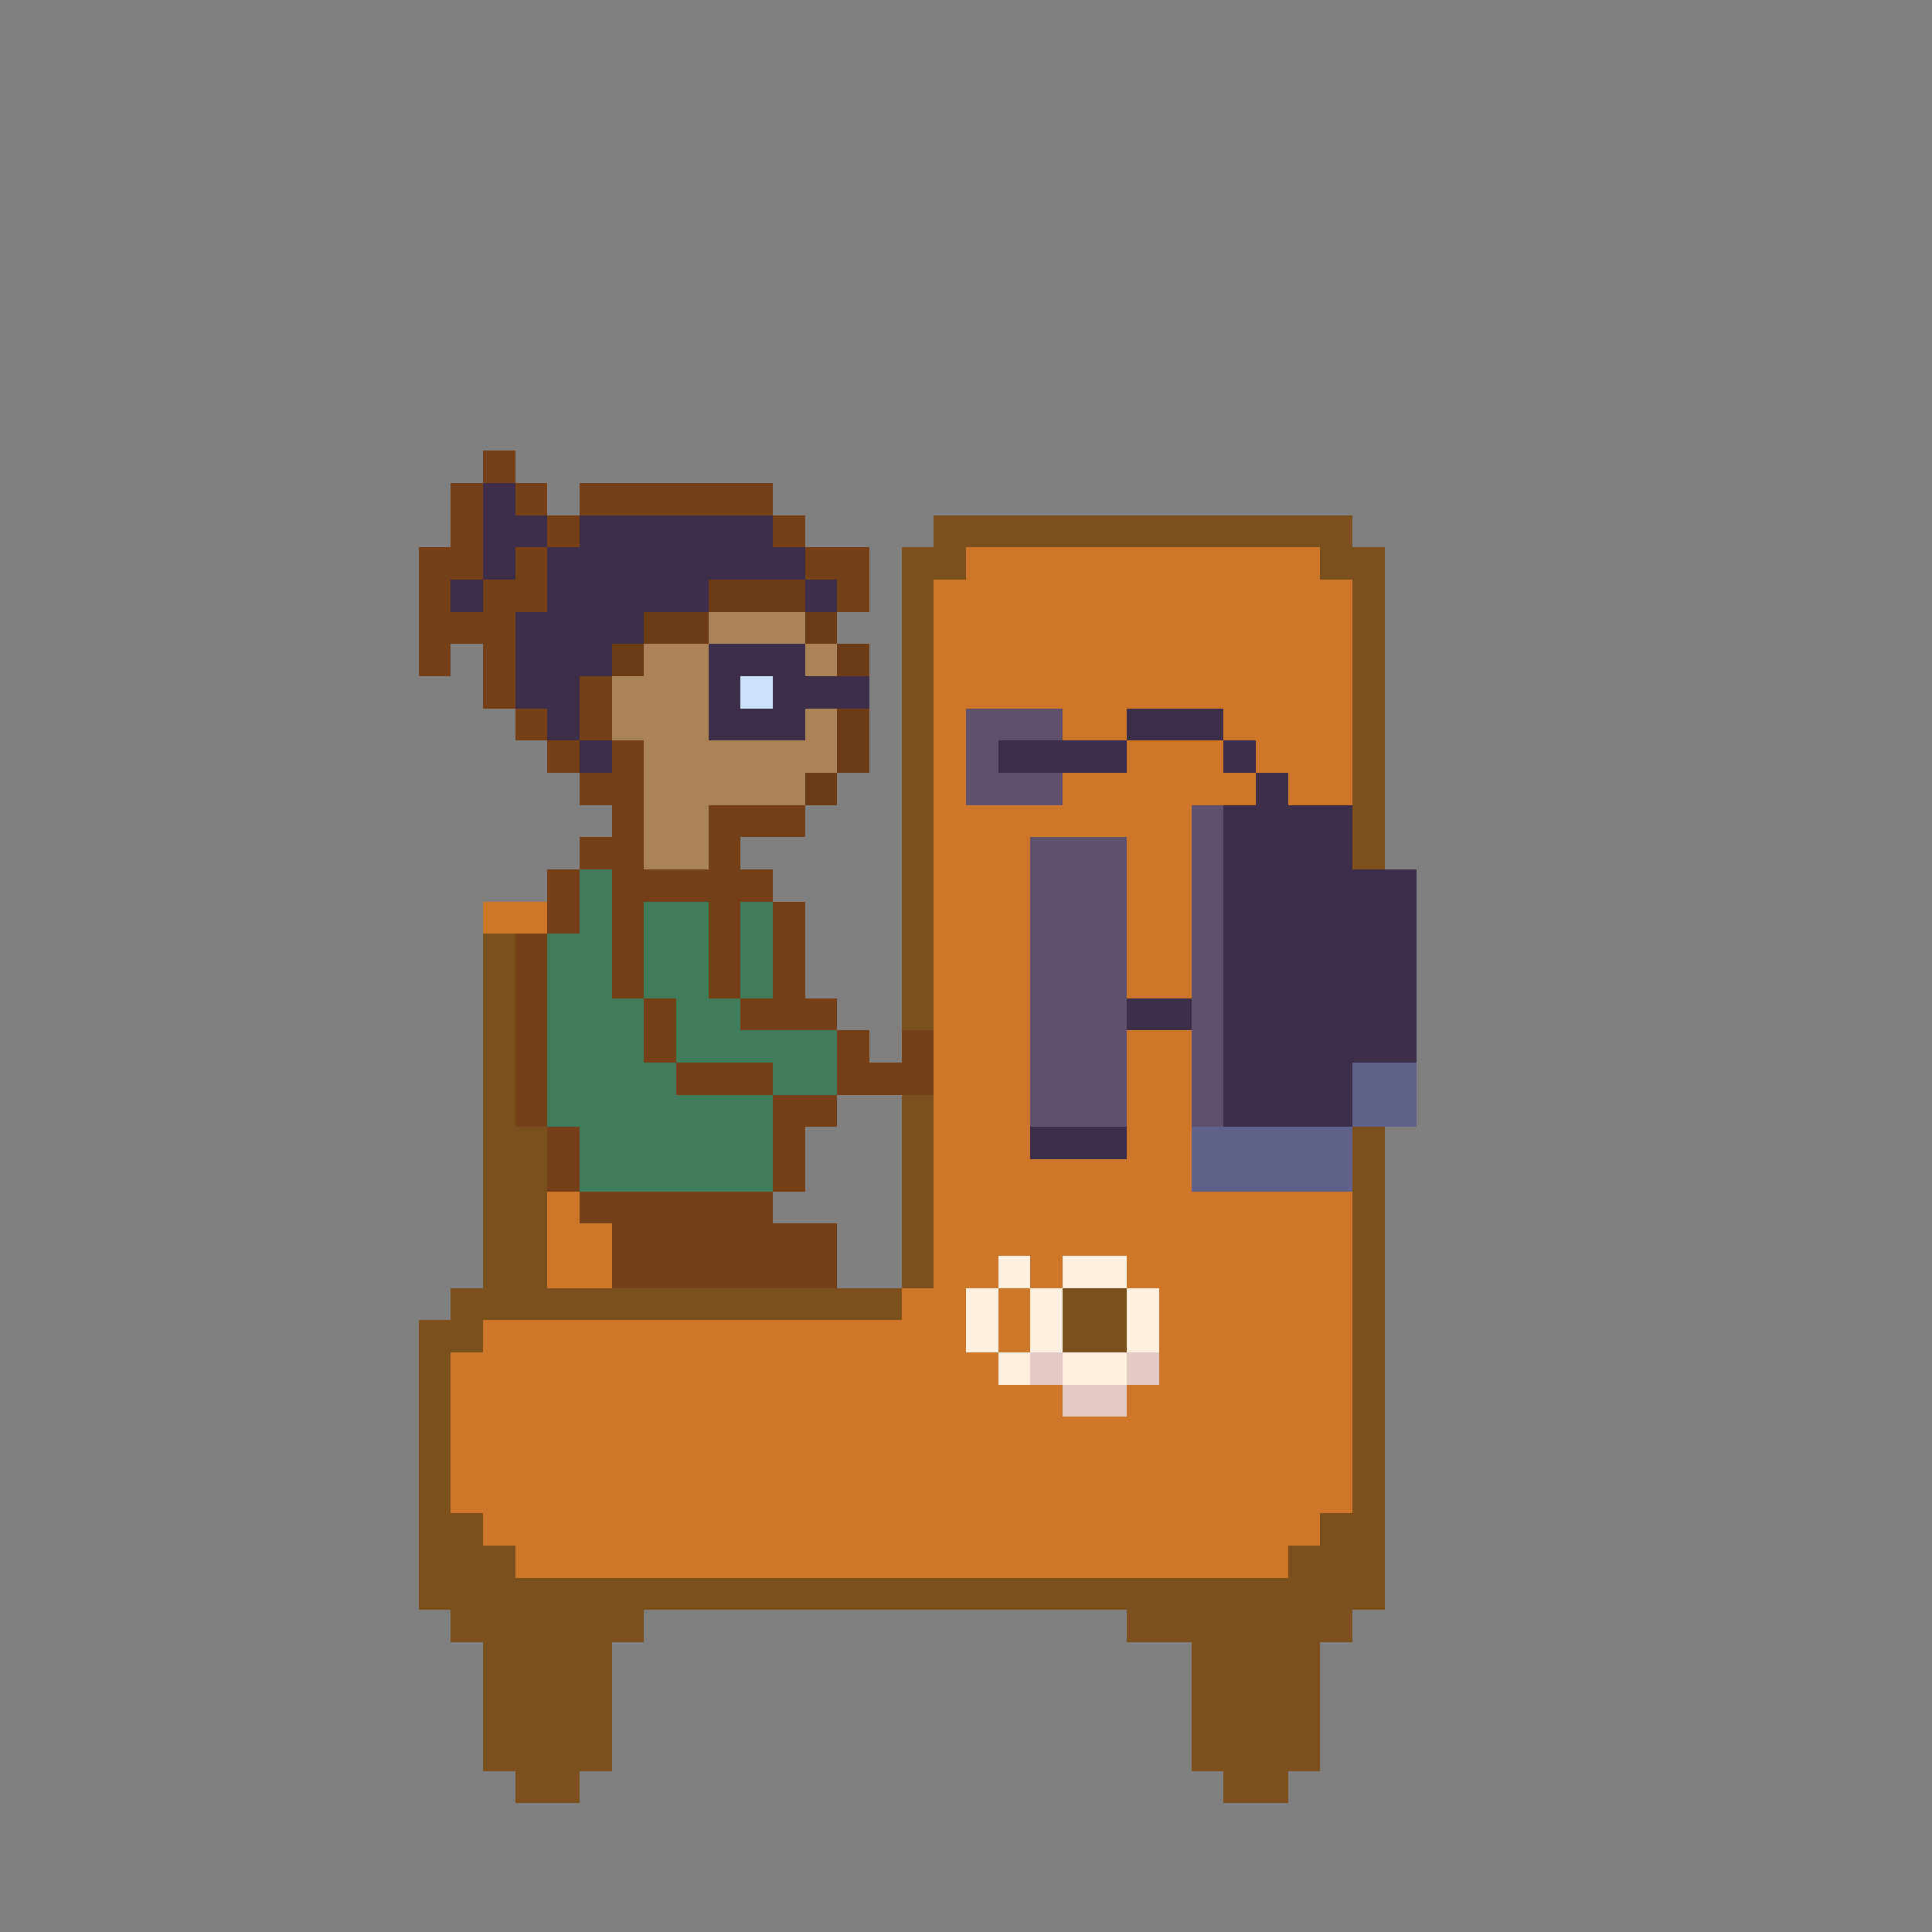 <?xml version="1.0" encoding="UTF-8" ?>
<svg version="1.1" width="600" height="600" xmlns="http://www.w3.org/2000/svg" shape-rendering="crispEdges">
<rect width="100%" height="100%" fill="#808080" stroke="none"/>
<rect x="150" y="140" width="10" height="10" fill="#753F17" />
<rect x="140" y="150" width="10" height="30" fill="#753F17" />
<rect x="150" y="150" width="10" height="30" fill="#3C2E48" />
<rect x="160" y="150" width="10" height="10" fill="#753F17" />
<rect x="180" y="150" width="60" height="10" fill="#753F17" />
<rect x="160" y="160" width="10" height="10" fill="#3C2E48" />
<rect x="170" y="160" width="10" height="10" fill="#753F17" />
<rect x="180" y="160" width="60" height="20" fill="#3C2E48" />
<rect x="240" y="160" width="10" height="10" fill="#753F17" />
<rect x="290" y="160" width="130" height="10" fill="#7B501D" />
<rect x="130" y="170" width="10" height="40" fill="#753F17" />
<rect x="160" y="170" width="10" height="20" fill="#753F17" />
<rect x="170" y="170" width="10" height="60" fill="#3C2E48" />
<rect x="240" y="170" width="10" height="10" fill="#3C2E48" />
<rect x="250" y="170" width="20" height="10" fill="#753F17" />
<rect x="280" y="170" width="20" height="10" fill="#7B501D" />
<rect x="300" y="170" width="110" height="50" fill="#CE772A" />
<rect x="410" y="170" width="20" height="10" fill="#7B501D" />
<rect x="140" y="180" width="10" height="10" fill="#3C2E48" />
<rect x="150" y="180" width="10" height="40" fill="#753F17" />
<rect x="180" y="180" width="40" height="10" fill="#3C2E48" />
<rect x="220" y="180" width="30" height="10" fill="#6C3A15" />
<rect x="250" y="180" width="10" height="10" fill="#3C2E48" />
<rect x="260" y="180" width="10" height="10" fill="#753F17" />
<rect x="280" y="180" width="10" height="140" fill="#7B501D" />
<rect x="290" y="180" width="10" height="310" fill="#CE772A" />
<rect x="410" y="180" width="10" height="70" fill="#CE772A" />
<rect x="420" y="180" width="10" height="90" fill="#7B501D" />
<rect x="140" y="190" width="10" height="10" fill="#753F17" />
<rect x="160" y="190" width="10" height="30" fill="#3C2E48" />
<rect x="180" y="190" width="20" height="10" fill="#3C2E48" />
<rect x="200" y="190" width="20" height="10" fill="#6C3A15" />
<rect x="220" y="190" width="30" height="10" fill="#AA8456" />
<rect x="250" y="190" width="10" height="10" fill="#6C3A15" />
<rect x="180" y="200" width="10" height="10" fill="#3C2E48" />
<rect x="190" y="200" width="10" height="10" fill="#6C3A15" />
<rect x="200" y="200" width="20" height="70" fill="#AA8456" />
<rect x="220" y="200" width="30" height="10" fill="#3C2E48" />
<rect x="250" y="200" width="10" height="10" fill="#AA8456" />
<rect x="260" y="200" width="10" height="10" fill="#6C3A15" />
<rect x="180" y="210" width="10" height="20" fill="#753F17" />
<rect x="190" y="210" width="10" height="20" fill="#AA8456" />
<rect x="220" y="210" width="10" height="20" fill="#3C2E48" />
<rect x="230" y="210" width="10" height="10" fill="#CCE2FA" />
<rect x="240" y="210" width="30" height="10" fill="#3C2E48" />
<rect x="160" y="220" width="10" height="10" fill="#753F17" />
<rect x="230" y="220" width="20" height="10" fill="#3C2E48" />
<rect x="250" y="220" width="10" height="20" fill="#AA8456" />
<rect x="260" y="220" width="10" height="20" fill="#6C3A15" />
<rect x="300" y="220" width="30" height="10" fill="#5F506B" />
<rect x="330" y="220" width="20" height="10" fill="#CE772A" />
<rect x="350" y="220" width="30" height="10" fill="#3C2E48" />
<rect x="380" y="220" width="30" height="10" fill="#CE772A" />
<rect x="170" y="230" width="10" height="10" fill="#753F17" />
<rect x="180" y="230" width="10" height="10" fill="#3C2E48" />
<rect x="190" y="230" width="10" height="80" fill="#753F17" />
<rect x="220" y="230" width="30" height="20" fill="#AA8456" />
<rect x="300" y="230" width="10" height="20" fill="#5F506B" />
<rect x="310" y="230" width="40" height="10" fill="#3C2E48" />
<rect x="350" y="230" width="30" height="20" fill="#CE772A" />
<rect x="380" y="230" width="10" height="10" fill="#3C2E48" />
<rect x="390" y="230" width="20" height="10" fill="#CE772A" />
<rect x="180" y="240" width="10" height="10" fill="#753F17" />
<rect x="250" y="240" width="10" height="10" fill="#6C3A15" />
<rect x="310" y="240" width="20" height="10" fill="#5F506B" />
<rect x="330" y="240" width="20" height="20" fill="#CE772A" />
<rect x="380" y="240" width="10" height="10" fill="#CE772A" />
<rect x="390" y="240" width="10" height="110" fill="#3C2E48" />
<rect x="400" y="240" width="10" height="10" fill="#CE772A" />
<rect x="220" y="250" width="30" height="10" fill="#753F17" />
<rect x="300" y="250" width="30" height="10" fill="#CE772A" />
<rect x="350" y="250" width="20" height="60" fill="#CE772A" />
<rect x="370" y="250" width="10" height="100" fill="#5F506B" />
<rect x="380" y="250" width="10" height="100" fill="#3C2E48" />
<rect x="400" y="250" width="20" height="100" fill="#3C2E48" />
<rect x="180" y="260" width="10" height="10" fill="#753F17" />
<rect x="220" y="260" width="10" height="50" fill="#753F17" />
<rect x="300" y="260" width="20" height="130" fill="#CE772A" />
<rect x="320" y="260" width="30" height="90" fill="#5F506B" />
<rect x="170" y="270" width="10" height="20" fill="#753F17" />
<rect x="180" y="270" width="10" height="100" fill="#407B5B" />
<rect x="200" y="270" width="20" height="10" fill="#753F17" />
<rect x="230" y="270" width="10" height="10" fill="#753F17" />
<rect x="420" y="270" width="20" height="60" fill="#3C2E48" />
<rect x="150" y="280" width="20" height="10" fill="#CE772A" />
<rect x="200" y="280" width="20" height="30" fill="#407B5B" />
<rect x="230" y="280" width="10" height="30" fill="#407B5B" />
<rect x="240" y="280" width="10" height="40" fill="#753F17" />
<rect x="150" y="290" width="10" height="120" fill="#7B501D" />
<rect x="160" y="290" width="10" height="60" fill="#753F17" />
<rect x="170" y="290" width="10" height="60" fill="#407B5B" />
<rect x="190" y="310" width="10" height="60" fill="#407B5B" />
<rect x="200" y="310" width="10" height="20" fill="#753F17" />
<rect x="210" y="310" width="20" height="20" fill="#407B5B" />
<rect x="230" y="310" width="10" height="10" fill="#753F17" />
<rect x="250" y="310" width="10" height="10" fill="#753F17" />
<rect x="350" y="310" width="20" height="10" fill="#3C2E48" />
<rect x="230" y="320" width="30" height="10" fill="#407B5B" />
<rect x="260" y="320" width="10" height="20" fill="#753F17" />
<rect x="280" y="320" width="10" height="20" fill="#753F17" />
<rect x="350" y="320" width="20" height="80" fill="#CE772A" />
<rect x="200" y="330" width="10" height="40" fill="#407B5B" />
<rect x="210" y="330" width="30" height="10" fill="#753F17" />
<rect x="240" y="330" width="20" height="10" fill="#407B5B" />
<rect x="270" y="330" width="10" height="10" fill="#753F17" />
<rect x="420" y="330" width="20" height="20" fill="#60618B" />
<rect x="210" y="340" width="30" height="30" fill="#407B5B" />
<rect x="240" y="340" width="20" height="10" fill="#753F17" />
<rect x="280" y="340" width="10" height="60" fill="#7B501D" />
<rect x="160" y="350" width="10" height="60" fill="#7B501D" />
<rect x="170" y="350" width="10" height="20" fill="#753F17" />
<rect x="240" y="350" width="10" height="20" fill="#753F17" />
<rect x="320" y="350" width="30" height="10" fill="#3C2E48" />
<rect x="370" y="350" width="50" height="20" fill="#60618B" />
<rect x="420" y="350" width="10" height="150" fill="#7B501D" />
<rect x="320" y="360" width="30" height="30" fill="#CE772A" />
<rect x="170" y="370" width="10" height="30" fill="#CE772A" />
<rect x="180" y="370" width="60" height="10" fill="#753F17" />
<rect x="370" y="370" width="50" height="100" fill="#CE772A" />
<rect x="180" y="380" width="10" height="20" fill="#CE772A" />
<rect x="190" y="380" width="70" height="20" fill="#753F17" />
<rect x="300" y="390" width="10" height="10" fill="#CE772A" />
<rect x="310" y="390" width="10" height="10" fill="#FFF0DF" />
<rect x="320" y="390" width="10" height="10" fill="#CE772A" />
<rect x="330" y="390" width="20" height="10" fill="#FFF0DF" />
<rect x="140" y="400" width="10" height="20" fill="#7B501D" />
<rect x="170" y="400" width="110" height="10" fill="#7B501D" />
<rect x="280" y="400" width="10" height="90" fill="#CE772A" />
<rect x="300" y="400" width="10" height="20" fill="#FFF0DF" />
<rect x="310" y="400" width="10" height="20" fill="#CE772A" />
<rect x="320" y="400" width="10" height="20" fill="#FFF0DF" />
<rect x="330" y="400" width="20" height="20" fill="#7B501D" />
<rect x="350" y="400" width="10" height="20" fill="#FFF0DF" />
<rect x="360" y="400" width="10" height="90" fill="#CE772A" />
<rect x="130" y="410" width="10" height="90" fill="#7B501D" />
<rect x="150" y="410" width="130" height="70" fill="#CE772A" />
<rect x="140" y="420" width="10" height="50" fill="#CE772A" />
<rect x="300" y="420" width="10" height="70" fill="#CE772A" />
<rect x="310" y="420" width="10" height="10" fill="#FFF0DF" />
<rect x="320" y="420" width="10" height="10" fill="#E4C9C4" />
<rect x="330" y="420" width="20" height="10" fill="#FFF0DF" />
<rect x="350" y="420" width="10" height="10" fill="#E4C9C4" />
<rect x="310" y="430" width="20" height="60" fill="#CE772A" />
<rect x="330" y="430" width="20" height="10" fill="#E4C9C4" />
<rect x="350" y="430" width="10" height="60" fill="#CE772A" />
<rect x="330" y="440" width="20" height="50" fill="#CE772A" />
<rect x="140" y="470" width="10" height="40" fill="#7B501D" />
<rect x="370" y="470" width="40" height="10" fill="#CE772A" />
<rect x="410" y="470" width="10" height="40" fill="#7B501D" />
<rect x="150" y="480" width="10" height="70" fill="#7B501D" />
<rect x="160" y="480" width="120" height="10" fill="#CE772A" />
<rect x="370" y="480" width="30" height="10" fill="#CE772A" />
<rect x="400" y="480" width="10" height="70" fill="#7B501D" />
<rect x="160" y="490" width="240" height="10" fill="#7B501D" />
<rect x="160" y="500" width="40" height="10" fill="#7B501D" />
<rect x="350" y="500" width="50" height="10" fill="#7B501D" />
<rect x="160" y="510" width="30" height="40" fill="#7B501D" />
<rect x="370" y="510" width="30" height="40" fill="#7B501D" />
<rect x="160" y="550" width="20" height="10" fill="#7B501D" />
<rect x="380" y="550" width="20" height="10" fill="#7B501D" />
</svg>